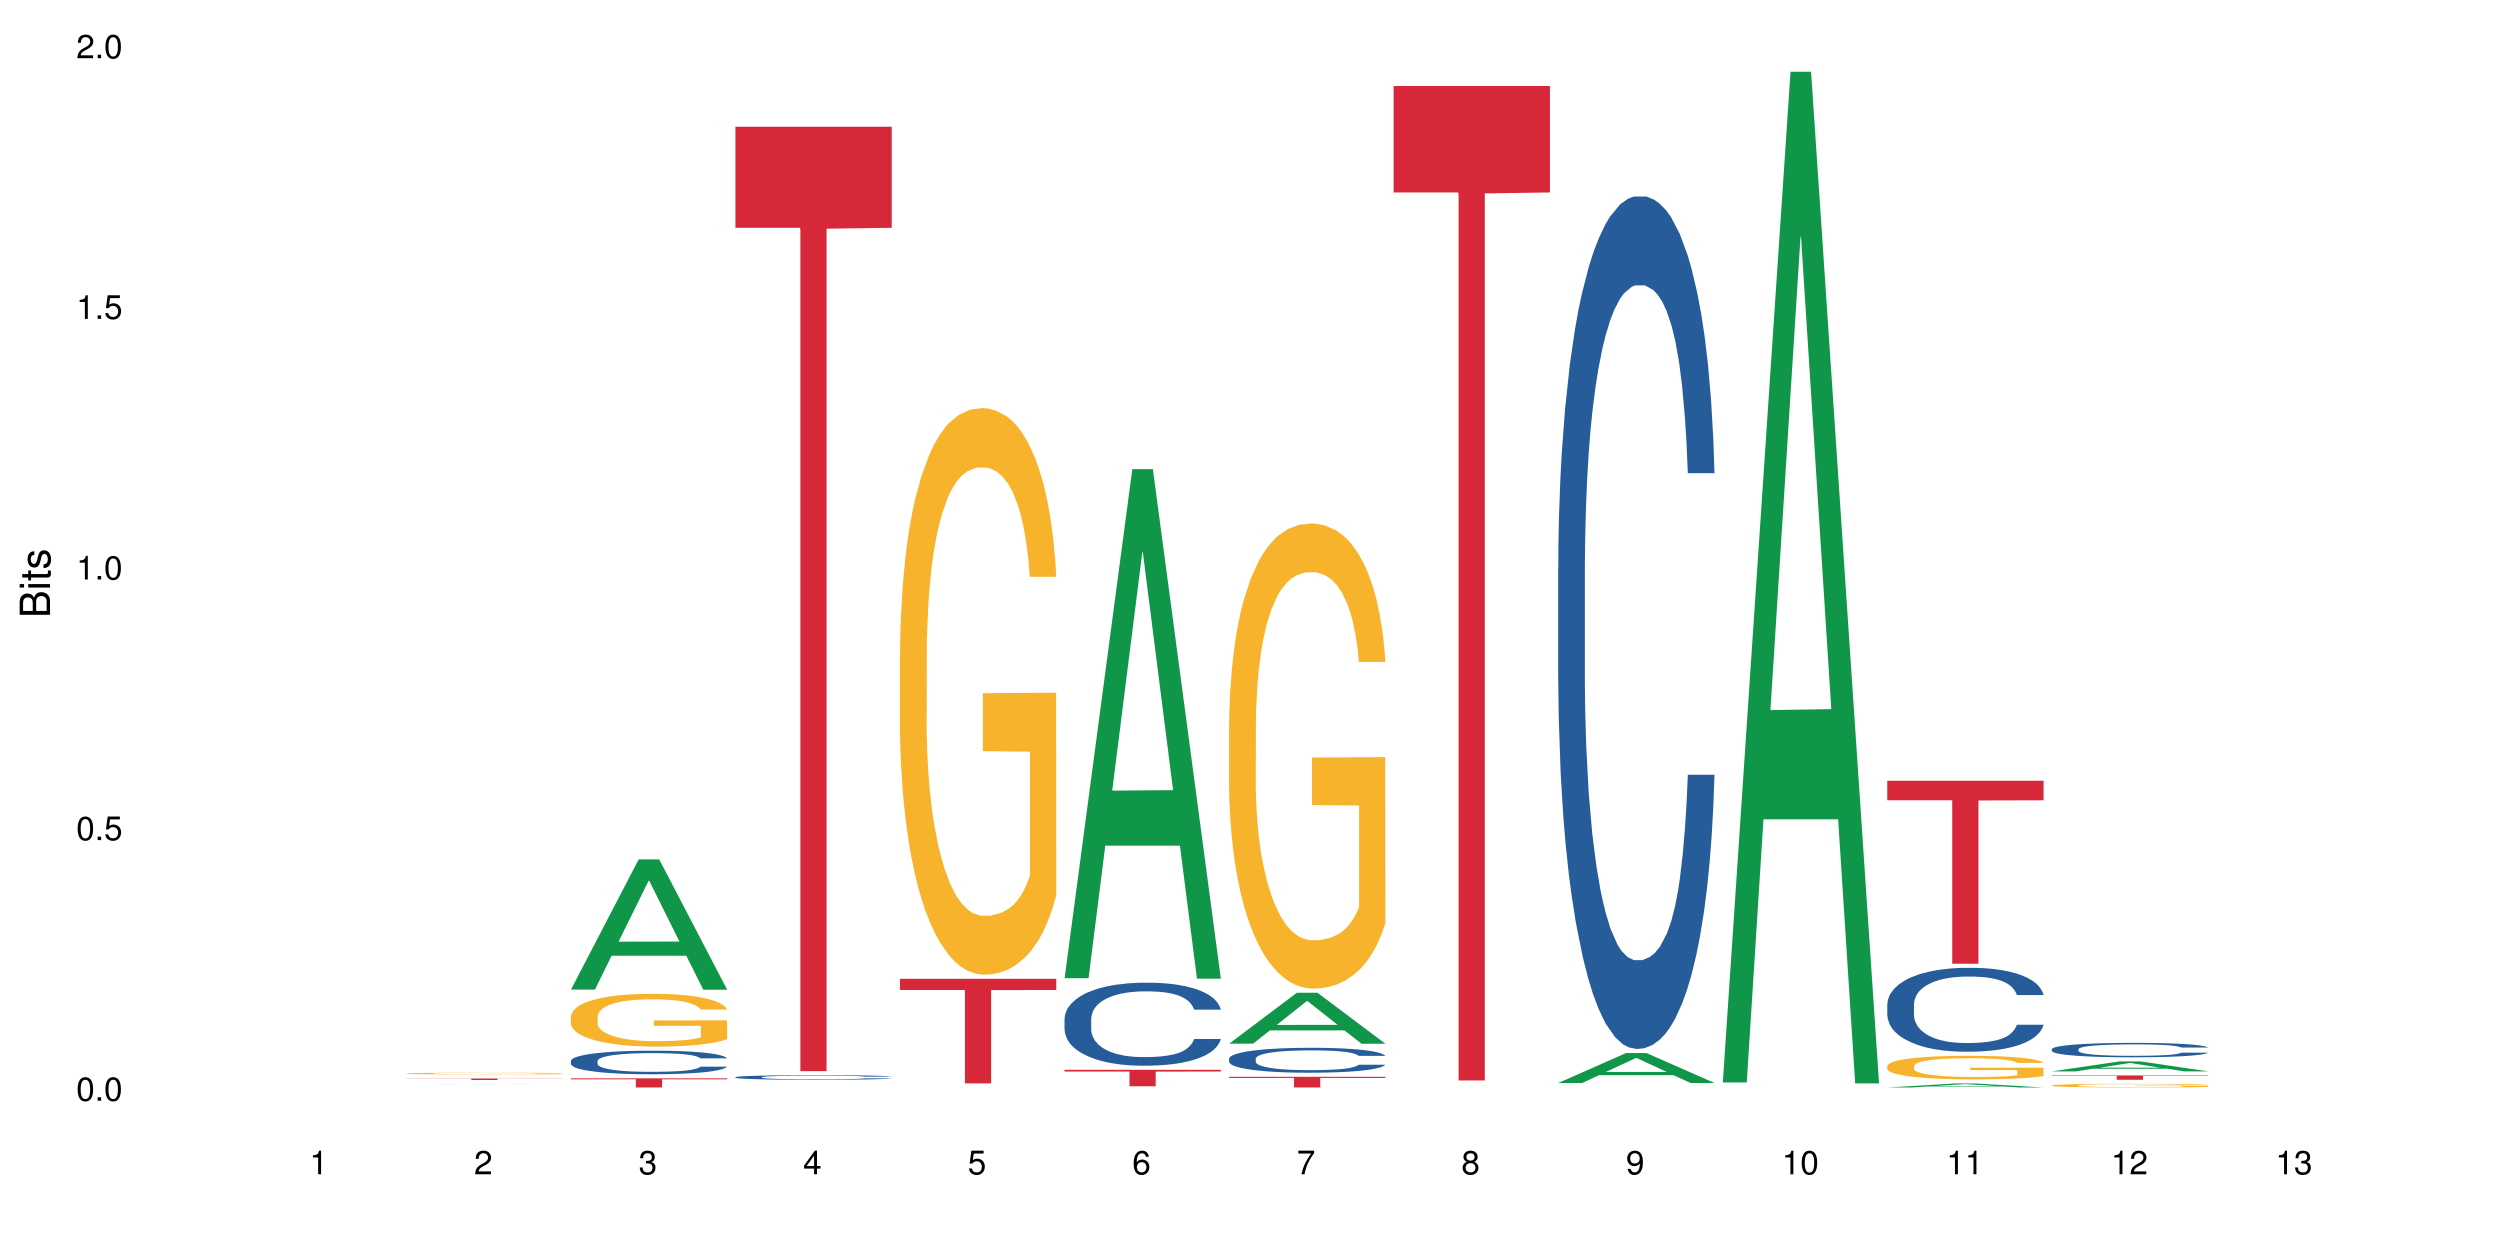<?xml version="1.0" encoding="UTF-8"?>
<svg xmlns="http://www.w3.org/2000/svg" xmlns:xlink="http://www.w3.org/1999/xlink" width="720pt" height="360pt" viewBox="0 0 720 360" version="1.1">
<defs>
<g>
<symbol overflow="visible" id="glyph0-0">
<path style="stroke:none;" d=""/>
</symbol>
<symbol overflow="visible" id="glyph0-1">
<path style="stroke:none;" d="M 2.641 -6.797 C 2 -6.797 1.422 -6.531 1.078 -6.047 C 0.641 -5.453 0.406 -4.547 0.406 -3.297 C 0.406 -1 1.188 0.219 2.641 0.219 C 4.078 0.219 4.859 -1 4.859 -3.234 C 4.859 -4.562 4.656 -5.438 4.203 -6.047 C 3.844 -6.531 3.281 -6.797 2.641 -6.797 Z M 2.641 -6.047 C 3.547 -6.047 4 -5.125 4 -3.312 C 4 -1.375 3.562 -0.484 2.625 -0.484 C 1.734 -0.484 1.281 -1.422 1.281 -3.281 C 1.281 -5.141 1.734 -6.047 2.641 -6.047 Z M 2.641 -6.047 "/>
</symbol>
<symbol overflow="visible" id="glyph0-2">
<path style="stroke:none;" d="M 1.828 -1 L 0.828 -1 L 0.828 0 L 1.828 0 Z M 1.828 -1 "/>
</symbol>
<symbol overflow="visible" id="glyph0-3">
<path style="stroke:none;" d="M 4.562 -6.797 L 1.062 -6.797 L 0.547 -3.094 L 1.328 -3.094 C 1.719 -3.562 2.047 -3.734 2.578 -3.734 C 3.484 -3.734 4.062 -3.109 4.062 -2.094 C 4.062 -1.125 3.484 -0.531 2.578 -0.531 C 1.828 -0.531 1.375 -0.906 1.188 -1.672 L 0.328 -1.672 C 0.453 -1.109 0.547 -0.844 0.75 -0.594 C 1.125 -0.078 1.828 0.219 2.594 0.219 C 3.969 0.219 4.922 -0.781 4.922 -2.219 C 4.922 -3.562 4.031 -4.484 2.719 -4.484 C 2.25 -4.484 1.859 -4.359 1.469 -4.062 L 1.734 -5.969 L 4.562 -5.969 Z M 4.562 -6.797 "/>
</symbol>
<symbol overflow="visible" id="glyph0-4">
<path style="stroke:none;" d="M 2.484 -4.844 L 2.484 0 L 3.328 0 L 3.328 -6.797 L 2.766 -6.797 C 2.469 -5.75 2.281 -5.609 0.984 -5.453 L 0.984 -4.844 Z M 2.484 -4.844 "/>
</symbol>
<symbol overflow="visible" id="glyph0-5">
<path style="stroke:none;" d="M 4.859 -0.828 L 1.281 -0.828 C 1.359 -1.391 1.672 -1.75 2.5 -2.234 L 3.469 -2.75 C 4.406 -3.266 4.906 -3.969 4.906 -4.812 C 4.906 -5.375 4.672 -5.906 4.266 -6.266 C 3.859 -6.625 3.375 -6.797 2.719 -6.797 C 1.859 -6.797 1.219 -6.5 0.844 -5.922 C 0.609 -5.562 0.5 -5.125 0.484 -4.438 L 1.328 -4.438 C 1.359 -4.906 1.406 -5.188 1.531 -5.406 C 1.75 -5.812 2.188 -6.062 2.703 -6.062 C 3.469 -6.062 4.031 -5.516 4.031 -4.781 C 4.031 -4.25 3.719 -3.797 3.125 -3.438 L 2.234 -2.938 C 0.812 -2.141 0.406 -1.5 0.328 0 L 4.859 0 Z M 4.859 -0.828 "/>
</symbol>
<symbol overflow="visible" id="glyph0-6">
<path style="stroke:none;" d="M 2.125 -3.125 L 2.578 -3.125 C 3.516 -3.125 3.984 -2.703 3.984 -1.891 C 3.984 -1.031 3.469 -0.531 2.578 -0.531 C 1.656 -0.531 1.203 -0.984 1.156 -1.969 L 0.312 -1.969 C 0.344 -1.422 0.438 -1.078 0.609 -0.766 C 0.953 -0.109 1.625 0.219 2.547 0.219 C 3.953 0.219 4.859 -0.609 4.859 -1.906 C 4.859 -2.766 4.516 -3.25 3.703 -3.516 C 4.344 -3.766 4.656 -4.25 4.656 -4.938 C 4.656 -6.109 3.875 -6.797 2.578 -6.797 C 1.203 -6.797 0.484 -6.047 0.453 -4.609 L 1.297 -4.609 C 1.312 -5.016 1.344 -5.25 1.453 -5.453 C 1.641 -5.828 2.062 -6.062 2.594 -6.062 C 3.344 -6.062 3.797 -5.625 3.797 -4.906 C 3.797 -4.422 3.609 -4.141 3.25 -3.984 C 3.016 -3.891 2.719 -3.844 2.125 -3.844 Z M 2.125 -3.125 "/>
</symbol>
<symbol overflow="visible" id="glyph0-7">
<path style="stroke:none;" d="M 3.141 -1.625 L 3.141 0 L 3.984 0 L 3.984 -1.625 L 4.984 -1.625 L 4.984 -2.391 L 3.984 -2.391 L 3.984 -6.797 L 3.359 -6.797 L 0.266 -2.516 L 0.266 -1.625 Z M 3.141 -2.391 L 1 -2.391 L 3.141 -5.359 Z M 3.141 -2.391 "/>
</symbol>
<symbol overflow="visible" id="glyph0-8">
<path style="stroke:none;" d="M 4.781 -5.031 C 4.609 -6.141 3.891 -6.797 2.844 -6.797 C 2.094 -6.797 1.422 -6.438 1.031 -5.828 C 0.609 -5.172 0.406 -4.344 0.406 -3.094 C 0.406 -1.953 0.578 -1.234 0.984 -0.625 C 1.359 -0.078 1.953 0.219 2.703 0.219 C 3.984 0.219 4.922 -0.734 4.922 -2.078 C 4.922 -3.344 4.062 -4.234 2.844 -4.234 C 2.172 -4.234 1.641 -3.969 1.281 -3.469 C 1.281 -5.125 1.828 -6.047 2.797 -6.047 C 3.391 -6.047 3.797 -5.672 3.938 -5.031 Z M 2.734 -3.484 C 3.547 -3.484 4.062 -2.922 4.062 -2 C 4.062 -1.156 3.484 -0.531 2.703 -0.531 C 1.922 -0.531 1.328 -1.188 1.328 -2.047 C 1.328 -2.891 1.906 -3.484 2.734 -3.484 Z M 2.734 -3.484 "/>
</symbol>
<symbol overflow="visible" id="glyph0-9">
<path style="stroke:none;" d="M 4.984 -6.797 L 0.438 -6.797 L 0.438 -5.969 L 4.109 -5.969 C 2.5 -3.656 1.828 -2.234 1.328 0 L 2.219 0 C 2.594 -2.172 3.453 -4.047 4.984 -6.094 Z M 4.984 -6.797 "/>
</symbol>
<symbol overflow="visible" id="glyph0-10">
<path style="stroke:none;" d="M 3.75 -3.578 C 4.453 -4 4.688 -4.344 4.688 -4.984 C 4.688 -6.047 3.844 -6.797 2.641 -6.797 C 1.438 -6.797 0.594 -6.047 0.594 -4.984 C 0.594 -4.359 0.828 -4.016 1.516 -3.578 C 0.734 -3.203 0.359 -2.641 0.359 -1.891 C 0.359 -0.641 1.297 0.219 2.641 0.219 C 3.984 0.219 4.922 -0.641 4.922 -1.875 C 4.922 -2.641 4.531 -3.203 3.75 -3.578 Z M 2.641 -6.047 C 3.359 -6.047 3.812 -5.625 3.812 -4.969 C 3.812 -4.344 3.344 -3.922 2.641 -3.922 C 1.922 -3.922 1.453 -4.344 1.453 -4.984 C 1.453 -5.625 1.922 -6.047 2.641 -6.047 Z M 2.641 -3.203 C 3.484 -3.203 4.062 -2.672 4.062 -1.875 C 4.062 -1.062 3.484 -0.531 2.625 -0.531 C 1.797 -0.531 1.219 -1.078 1.219 -1.875 C 1.219 -2.672 1.797 -3.203 2.641 -3.203 Z M 2.641 -3.203 "/>
</symbol>
<symbol overflow="visible" id="glyph0-11">
<path style="stroke:none;" d="M 0.516 -1.547 C 0.672 -0.438 1.406 0.219 2.438 0.219 C 3.188 0.219 3.859 -0.141 4.266 -0.75 C 4.688 -1.406 4.891 -2.25 4.891 -3.484 C 4.891 -4.625 4.703 -5.359 4.312 -5.953 C 3.938 -6.5 3.344 -6.797 2.594 -6.797 C 1.297 -6.797 0.359 -5.844 0.359 -4.516 C 0.359 -3.25 1.234 -2.344 2.453 -2.344 C 3.094 -2.344 3.562 -2.578 4.016 -3.109 C 4 -1.453 3.469 -0.531 2.5 -0.531 C 1.906 -0.531 1.484 -0.906 1.359 -1.547 Z M 2.578 -6.062 C 3.375 -6.062 3.969 -5.406 3.969 -4.531 C 3.969 -3.688 3.375 -3.094 2.547 -3.094 C 1.734 -3.094 1.234 -3.672 1.234 -4.578 C 1.234 -5.438 1.797 -6.062 2.578 -6.062 Z M 2.578 -6.062 "/>
</symbol>
<symbol overflow="visible" id="glyph1-0">
<path style="stroke:none;" d=""/>
</symbol>
<symbol overflow="visible" id="glyph1-1">
<path style="stroke:none;" d="M 0 -0.953 L 0 -4.891 C 0 -5.719 -0.234 -6.344 -0.734 -6.797 C -1.188 -7.234 -1.812 -7.469 -2.5 -7.469 C -3.547 -7.469 -4.188 -7 -4.625 -5.875 C -4.984 -6.672 -5.641 -7.094 -6.531 -7.094 C -7.156 -7.094 -7.734 -6.859 -8.141 -6.391 C -8.562 -5.938 -8.75 -5.344 -8.75 -4.5 L -8.75 -0.953 Z M -4.984 -2.062 L -7.766 -2.062 L -7.766 -4.219 C -7.766 -4.844 -7.688 -5.203 -7.453 -5.5 C -7.219 -5.812 -6.859 -5.969 -6.375 -5.969 C -5.906 -5.969 -5.531 -5.812 -5.297 -5.5 C -5.062 -5.203 -4.984 -4.844 -4.984 -4.219 Z M -0.984 -2.062 L -4 -2.062 L -4 -4.781 C -4 -5.328 -3.859 -5.688 -3.578 -5.953 C -3.297 -6.219 -2.922 -6.359 -2.484 -6.359 C -2.062 -6.359 -1.688 -6.219 -1.406 -5.953 C -1.109 -5.688 -0.984 -5.328 -0.984 -4.781 Z M -0.984 -2.062 "/>
</symbol>
<symbol overflow="visible" id="glyph1-2">
<path style="stroke:none;" d="M -6.281 -1.797 L -6.281 -0.797 L 0 -0.797 L 0 -1.797 Z M -8.75 -1.797 L -8.75 -0.797 L -7.484 -0.797 L -7.484 -1.797 Z M -8.75 -1.797 "/>
</symbol>
<symbol overflow="visible" id="glyph1-3">
<path style="stroke:none;" d="M -6.281 -3.047 L -6.281 -2.016 L -8.016 -2.016 L -8.016 -1.016 L -6.281 -1.016 L -6.281 -0.172 L -5.469 -0.172 L -5.469 -1.016 L -0.719 -1.016 C -0.078 -1.016 0.281 -1.453 0.281 -2.234 C 0.281 -2.469 0.25 -2.719 0.188 -3.047 L -0.641 -3.047 C -0.609 -2.922 -0.594 -2.766 -0.594 -2.562 C -0.594 -2.141 -0.719 -2.016 -1.156 -2.016 L -5.469 -2.016 L -5.469 -3.047 Z M -6.281 -3.047 "/>
</symbol>
<symbol overflow="visible" id="glyph1-4">
<path style="stroke:none;" d="M -4.531 -5.25 C -5.766 -5.25 -6.469 -4.422 -6.469 -2.969 C -6.469 -1.516 -5.719 -0.562 -4.547 -0.562 C -3.562 -0.562 -3.094 -1.062 -2.734 -2.562 L -2.516 -3.484 C -2.344 -4.188 -2.094 -4.469 -1.625 -4.469 C -1.047 -4.469 -0.641 -3.875 -0.641 -3 C -0.641 -2.453 -0.797 -2 -1.062 -1.75 C -1.25 -1.594 -1.422 -1.531 -1.875 -1.469 L -1.875 -0.406 C -0.422 -0.453 0.281 -1.266 0.281 -2.922 C 0.281 -4.5 -0.5 -5.516 -1.719 -5.516 C -2.656 -5.516 -3.172 -4.984 -3.469 -3.734 L -3.703 -2.766 C -3.891 -1.953 -4.156 -1.609 -4.594 -1.609 C -5.172 -1.609 -5.547 -2.125 -5.547 -2.938 C -5.547 -3.75 -5.203 -4.172 -4.531 -4.203 Z M -4.531 -5.25 "/>
</symbol>
</g>
</defs>
<g id="surface112183">
<rect x="0" y="0" width="720" height="360" style="fill:rgb(100%,100%,100%);fill-opacity:1;stroke:none;"/>
<path style=" stroke:none;fill-rule:nonzero;fill:rgb(6.275%,58.824%,28.235%);fill-opacity:1;" d="M 117.02 312.258 L 117.066 312.258 L 136.547 312.219 L 142.465 312.219 L 162.039 312.258 L 155.164 312.258 L 150.258 312.246 L 128.758 312.246 L 123.945 312.258 L 117.02 312.258 L 130.824 312.242 L 148.285 312.242 L 139.578 312.227 L 139.387 312.227 L 130.777 312.242 L 130.824 312.242 Z M 117.02 312.258 "/>
<path style=" stroke:none;fill-rule:nonzero;fill:rgb(96.863%,70.196%,16.863%);fill-opacity:1;" d="M 117.02 309.152 L 117.074 309.152 L 117.074 309.145 L 117.293 309.121 L 117.844 309.094 L 118.559 309.07 L 119.324 309.055 L 119.82 309.043 L 120.645 309.031 L 121.355 309.02 L 123.168 309 L 125.477 308.98 L 126.738 308.973 L 128.164 308.965 L 130.195 308.957 L 131.129 308.953 L 133.984 308.945 L 137.223 308.941 L 144.691 308.941 L 147.766 308.945 L 149.523 308.953 L 150.895 308.957 L 152.324 308.961 L 154.078 308.973 L 155.727 308.98 L 157.043 308.992 L 158.363 309.008 L 159.461 309.02 L 160.395 309.035 L 161.219 309.055 L 161.711 309.07 L 162.039 309.09 L 154.41 309.09 L 153.969 309.07 L 153.477 309.059 L 152.652 309.043 L 151.828 309.035 L 151.004 309.023 L 149.469 309.012 L 148.148 309.008 L 146.504 309 L 144.91 308.996 L 143.098 308.992 L 139.09 308.992 L 136.457 308.996 L 134.918 309 L 133.82 309.004 L 132.281 309.008 L 131.352 309.016 L 130.801 309.02 L 129.152 309.031 L 128.055 309.047 L 127.453 309.055 L 126.684 309.066 L 126.133 309.078 L 125.531 309.098 L 125.199 309.113 L 124.762 309.141 L 124.707 309.223 L 124.871 309.242 L 125.199 309.262 L 125.641 309.277 L 126.297 309.293 L 126.957 309.309 L 128.109 309.324 L 129.098 309.336 L 129.867 309.344 L 131.352 309.355 L 131.953 309.359 L 133.383 309.367 L 134.863 309.375 L 136.676 309.379 L 138.047 309.383 L 140.246 309.387 L 143.043 309.387 L 146.34 309.383 L 148.426 309.379 L 149.852 309.375 L 150.785 309.371 L 151.938 309.367 L 152.762 309.363 L 153.531 309.359 L 154.465 309.352 L 154.465 309.242 L 140.902 309.242 L 140.902 309.191 L 161.984 309.191 L 162.039 309.367 L 160.887 309.379 L 159.461 309.391 L 158.086 309.402 L 156.66 309.41 L 154.629 309.418 L 152.98 309.422 L 150.457 309.43 L 148.148 309.434 L 145.734 309.438 L 138.816 309.438 L 136.402 309.434 L 134.48 309.43 L 132.723 309.426 L 130.965 309.418 L 128.77 309.41 L 127.34 309.402 L 125.859 309.395 L 124.379 309.383 L 123.059 309.371 L 121.301 309.348 L 120.367 309.336 L 119.492 309.32 L 118.832 309.305 L 118.227 309.289 L 117.789 309.273 L 117.348 309.254 L 117.129 309.238 L 117.02 309.223 Z M 117.02 309.152 "/>
<path style=" stroke:none;fill-rule:nonzero;fill:rgb(83.922%,15.686%,22.353%);fill-opacity:1;" d="M 117.02 310.613 L 162.039 310.613 L 162.039 310.66 L 143.277 310.66 L 143.277 311.047 L 135.73 311.047 L 135.73 310.66 L 117.02 310.66 Z M 117.02 310.613 "/>
<path style=" stroke:none;fill-rule:nonzero;fill:rgb(6.275%,58.824%,28.235%);fill-opacity:1;" d="M 164.41 285.012 L 164.457 284.977 L 183.938 247.508 L 189.855 247.508 L 209.43 285.047 L 202.555 285.047 L 197.648 275.246 L 176.148 275.246 L 171.336 285.012 L 164.41 285.012 L 178.215 271.195 L 195.676 271.16 L 186.969 253.641 L 186.871 253.605 L 186.777 253.711 L 178.168 271.16 L 178.215 271.195 Z M 164.41 285.012 "/>
<path style=" stroke:none;fill-rule:nonzero;fill:rgb(14.51%,36.078%,60%);fill-opacity:1;" d="M 164.41 305.555 L 164.465 305.547 L 164.465 305.398 L 164.629 305.164 L 165.016 304.867 L 165.398 304.66 L 166.387 304.297 L 167.758 303.941 L 169.188 303.668 L 170.23 303.508 L 171.164 303.383 L 173.305 303.156 L 174.676 303.035 L 176.16 302.93 L 177.973 302.824 L 179.289 302.766 L 182.254 302.664 L 184.449 302.621 L 186.152 302.602 L 189.832 302.602 L 192.027 302.629 L 193.621 302.66 L 195.375 302.707 L 196.859 302.766 L 199.438 302.898 L 201.746 303.074 L 202.789 303.172 L 204.434 303.363 L 205.699 303.551 L 206.578 303.711 L 207.566 303.941 L 208.441 304.219 L 209.102 304.535 L 209.43 304.805 L 201.746 304.805 L 201.359 304.555 L 200.922 304.363 L 200.098 304.109 L 199.273 303.93 L 198.121 303.75 L 197.078 303.633 L 195.652 303.516 L 194.387 303.441 L 193.07 303.383 L 191.809 303.348 L 189.391 303.309 L 186.59 303.309 L 185.547 303.32 L 183.406 303.371 L 182.254 303.414 L 180.605 303.5 L 179.453 303.582 L 178.082 303.707 L 177.148 303.812 L 175.996 303.973 L 175.172 304.117 L 174.238 304.32 L 173.688 304.477 L 173.195 304.648 L 172.754 304.852 L 172.426 305.07 L 172.207 305.301 L 172.098 305.523 L 172.098 306.484 L 172.207 306.707 L 172.48 306.969 L 173.195 307.344 L 174.238 307.672 L 175.445 307.934 L 176.598 308.121 L 177.258 308.207 L 178.137 308.305 L 179.508 308.43 L 181.484 308.555 L 182.637 308.602 L 184.395 308.652 L 186.207 308.68 L 188.621 308.68 L 190.766 308.652 L 192.191 308.621 L 193.676 308.574 L 195.707 308.469 L 196.969 308.367 L 198.066 308.25 L 198.891 308.133 L 199.438 308.031 L 200.262 307.84 L 200.922 307.629 L 201.414 307.414 L 201.746 307.203 L 209.43 307.203 L 209.102 307.449 L 208.609 307.691 L 208.113 307.871 L 207.344 308.09 L 206.465 308.281 L 205.203 308.5 L 204.16 308.641 L 202.789 308.797 L 201.523 308.914 L 200.152 309.02 L 198.121 309.145 L 196.805 309.203 L 195.375 309.262 L 193.676 309.309 L 191.531 309.355 L 189.227 309.379 L 187.086 309.383 L 184.781 309.371 L 183.078 309.348 L 180.828 309.293 L 178.027 309.18 L 175.996 309.062 L 174.402 308.945 L 173.031 308.82 L 171.492 308.652 L 169.516 308.379 L 168.309 308.168 L 167.484 307.996 L 166.551 307.754 L 165.895 307.539 L 165.125 307.191 L 164.574 306.75 L 164.41 306.41 Z M 164.41 305.555 "/>
<path style=" stroke:none;fill-rule:nonzero;fill:rgb(96.863%,70.196%,16.863%);fill-opacity:1;" d="M 164.41 292.734 L 164.465 292.719 L 164.465 292.441 L 164.684 291.816 L 165.234 290.957 L 165.949 290.25 L 166.715 289.691 L 167.211 289.402 L 168.035 288.984 L 168.746 288.68 L 170.559 288.055 L 172.867 287.473 L 174.129 287.223 L 175.555 286.984 L 177.586 286.723 L 178.52 286.625 L 181.375 286.402 L 184.613 286.262 L 188.184 286.223 L 189.832 286.234 L 192.082 286.289 L 195.156 286.441 L 196.914 286.582 L 198.285 286.723 L 199.715 286.902 L 201.469 287.18 L 203.117 287.512 L 204.434 287.848 L 205.754 288.262 L 206.852 288.707 L 207.785 289.191 L 208.609 289.777 L 209.102 290.262 L 209.43 290.75 L 201.801 290.75 L 201.359 290.262 L 200.867 289.887 L 200.043 289.43 L 199.219 289.098 L 198.395 288.832 L 196.859 288.473 L 195.539 288.25 L 193.895 288.055 L 192.301 287.93 L 190.488 287.848 L 189.391 287.816 L 186.48 287.816 L 183.848 287.914 L 182.309 288.027 L 181.211 288.137 L 179.672 288.348 L 178.742 288.512 L 178.191 288.625 L 176.543 289.055 L 175.445 289.441 L 174.844 289.707 L 174.074 290.125 L 173.523 290.5 L 172.922 291.055 L 172.59 291.469 L 172.152 292.414 L 172.098 294.914 L 172.262 295.441 L 172.59 296.012 L 173.031 296.512 L 173.688 297.039 L 174.348 297.441 L 175.5 297.984 L 176.488 298.344 L 177.258 298.582 L 178.742 298.957 L 179.344 299.082 L 180.773 299.332 L 182.254 299.523 L 184.066 299.691 L 185.438 299.773 L 187.633 299.844 L 190.434 299.844 L 193.73 299.762 L 195.816 299.648 L 197.242 299.539 L 198.176 299.441 L 199.328 299.289 L 200.152 299.148 L 200.922 298.996 L 201.855 298.762 L 201.855 295.441 L 188.293 295.43 L 188.293 293.875 L 209.375 293.859 L 209.43 299.289 L 208.277 299.664 L 206.852 300.023 L 205.477 300.305 L 204.051 300.539 L 202.02 300.805 L 200.371 300.969 L 197.848 301.164 L 195.539 301.289 L 193.125 301.371 L 190.984 301.414 L 188.457 301.43 L 186.207 301.398 L 183.793 301.316 L 181.871 301.207 L 180.113 301.066 L 178.355 300.887 L 176.16 300.594 L 174.73 300.359 L 173.25 300.066 L 171.766 299.719 L 170.449 299.344 L 169.57 299.055 L 168.691 298.719 L 167.758 298.305 L 166.883 297.832 L 166.223 297.402 L 165.617 296.914 L 165.18 296.457 L 164.738 295.832 L 164.52 295.332 L 164.41 294.902 Z M 164.41 292.734 "/>
<path style=" stroke:none;fill-rule:nonzero;fill:rgb(83.922%,15.686%,22.353%);fill-opacity:1;" d="M 164.41 310.559 L 209.43 310.559 L 209.43 310.84 L 190.668 310.844 L 190.668 313.195 L 183.117 313.195 L 183.117 310.848 L 183.008 310.84 L 164.41 310.84 Z M 164.41 310.559 "/>
<path style=" stroke:none;fill-rule:nonzero;fill:rgb(14.51%,36.078%,60%);fill-opacity:1;" d="M 211.801 310.227 L 211.855 310.227 L 211.855 310.195 L 212.02 310.152 L 212.406 310.094 L 212.789 310.055 L 213.777 309.98 L 215.148 309.914 L 216.578 309.859 L 217.621 309.828 L 218.555 309.805 L 220.695 309.758 L 222.066 309.734 L 223.551 309.715 L 225.363 309.695 L 226.68 309.684 L 229.645 309.664 L 231.84 309.656 L 233.543 309.652 L 237.223 309.652 L 239.418 309.656 L 241.012 309.664 L 242.766 309.672 L 244.25 309.684 L 246.828 309.711 L 249.137 309.742 L 250.18 309.762 L 251.824 309.801 L 253.09 309.836 L 253.969 309.867 L 254.957 309.914 L 255.832 309.969 L 256.492 310.027 L 256.82 310.082 L 249.137 310.082 L 248.75 310.031 L 248.312 309.996 L 247.488 309.945 L 246.664 309.91 L 245.512 309.875 L 244.469 309.852 L 243.043 309.828 L 241.777 309.816 L 240.461 309.805 L 239.199 309.797 L 236.781 309.789 L 233.98 309.789 L 232.938 309.793 L 230.797 309.801 L 229.645 309.809 L 227.996 309.828 L 226.844 309.844 L 225.473 309.867 L 224.539 309.887 L 223.387 309.918 L 222.562 309.945 L 221.629 309.988 L 221.078 310.016 L 220.586 310.051 L 220.145 310.09 L 219.816 310.133 L 219.598 310.18 L 219.488 310.223 L 219.488 310.41 L 219.598 310.453 L 219.871 310.504 L 220.586 310.578 L 221.629 310.641 L 222.836 310.691 L 223.988 310.727 L 224.648 310.746 L 225.527 310.766 L 226.898 310.789 L 228.875 310.812 L 230.027 310.824 L 231.785 310.832 L 233.598 310.836 L 236.012 310.836 L 238.156 310.832 L 239.582 310.828 L 241.066 310.816 L 243.098 310.797 L 244.359 310.777 L 245.457 310.754 L 246.281 310.73 L 246.828 310.711 L 247.652 310.672 L 248.312 310.633 L 248.805 310.59 L 249.137 310.551 L 256.82 310.551 L 256.492 310.598 L 256 310.645 L 255.504 310.68 L 254.734 310.723 L 253.855 310.758 L 252.594 310.801 L 251.551 310.828 L 250.18 310.859 L 248.914 310.883 L 247.543 310.902 L 245.512 310.93 L 244.195 310.941 L 242.766 310.949 L 241.066 310.961 L 238.922 310.969 L 236.617 310.973 L 234.477 310.977 L 232.172 310.973 L 230.469 310.969 L 228.219 310.957 L 225.418 310.934 L 223.387 310.914 L 221.793 310.891 L 220.422 310.863 L 218.883 310.832 L 216.906 310.777 L 215.699 310.738 L 214.875 310.703 L 213.941 310.656 L 213.285 310.613 L 212.516 310.547 L 211.965 310.461 L 211.801 310.395 Z M 211.801 310.227 "/>
<path style=" stroke:none;fill-rule:nonzero;fill:rgb(83.922%,15.686%,22.353%);fill-opacity:1;" d="M 211.801 36.496 L 256.82 36.496 L 256.82 65.609 L 238.059 65.863 L 238.059 308.477 L 230.508 308.477 L 230.508 66.121 L 230.398 65.609 L 211.801 65.609 Z M 211.801 36.496 "/>
<path style=" stroke:none;fill-rule:nonzero;fill:rgb(96.863%,70.196%,16.863%);fill-opacity:1;" d="M 259.191 187.422 L 259.246 187.273 L 259.246 184.293 L 259.465 177.586 L 260.016 168.348 L 260.73 160.746 L 261.496 154.785 L 261.992 151.656 L 262.816 147.184 L 263.527 143.906 L 265.34 137.199 L 267.648 130.941 L 268.91 128.258 L 270.336 125.723 L 272.367 122.891 L 273.301 121.848 L 276.156 119.465 L 279.395 117.973 L 282.965 117.527 L 284.613 117.676 L 286.863 118.273 L 289.938 119.91 L 291.695 121.402 L 293.066 122.891 L 294.496 124.828 L 296.25 127.809 L 297.898 131.387 L 299.215 134.965 L 300.535 139.434 L 301.633 144.203 L 302.566 149.422 L 303.391 155.68 L 303.883 160.895 L 304.211 166.113 L 296.582 166.113 L 296.141 160.895 L 295.648 156.871 L 294.824 151.953 L 294 148.375 L 293.176 145.547 L 291.641 141.672 L 290.32 139.285 L 288.676 137.199 L 287.082 135.859 L 285.27 134.965 L 284.172 134.664 L 281.262 134.664 L 278.629 135.711 L 277.09 136.902 L 275.992 138.094 L 274.453 140.328 L 273.52 142.117 L 272.973 143.309 L 271.324 147.93 L 270.227 152.102 L 269.625 154.934 L 268.855 159.406 L 268.305 163.43 L 267.703 169.391 L 267.371 173.859 L 266.934 183.996 L 266.879 210.82 L 267.043 216.484 L 267.371 222.594 L 267.812 227.961 L 268.469 233.621 L 269.129 237.945 L 270.281 243.758 L 271.27 247.633 L 272.039 250.164 L 273.52 254.188 L 274.125 255.531 L 275.555 258.215 L 277.035 260.301 L 278.848 262.086 L 280.219 262.98 L 282.414 263.727 L 285.215 263.727 L 288.512 262.832 L 290.598 261.641 L 292.023 260.449 L 292.957 259.406 L 294.109 257.766 L 294.934 256.277 L 295.703 254.637 L 296.637 252.102 L 296.637 216.484 L 283.074 216.336 L 283.074 199.645 L 304.156 199.496 L 304.211 257.766 L 303.059 261.789 L 301.633 265.664 L 300.258 268.645 L 298.832 271.18 L 296.801 274.012 L 295.152 275.797 L 292.629 277.887 L 290.32 279.227 L 287.906 280.121 L 285.766 280.566 L 283.238 280.715 L 280.988 280.418 L 278.574 279.523 L 276.652 278.332 L 274.895 276.844 L 273.137 274.906 L 270.941 271.773 L 269.512 269.242 L 268.031 266.113 L 266.547 262.387 L 265.23 258.363 L 264.352 255.23 L 263.473 251.656 L 262.539 247.184 L 261.664 242.117 L 261.004 237.496 L 260.398 232.281 L 259.961 227.363 L 259.52 220.656 L 259.301 215.293 L 259.191 210.672 Z M 259.191 187.422 "/>
<path style=" stroke:none;fill-rule:nonzero;fill:rgb(83.922%,15.686%,22.353%);fill-opacity:1;" d="M 259.191 281.891 L 304.211 281.891 L 304.211 285.117 L 285.449 285.145 L 285.449 312.016 L 277.898 312.016 L 277.898 285.172 L 277.789 285.117 L 259.191 285.117 Z M 259.191 281.891 "/>
<path style=" stroke:none;fill-rule:nonzero;fill:rgb(6.275%,58.824%,28.235%);fill-opacity:1;" d="M 306.582 281.719 L 306.629 281.578 L 326.109 135.102 L 332.027 135.102 L 351.602 281.855 L 344.727 281.855 L 339.82 243.547 L 318.32 243.547 L 313.508 281.719 L 306.582 281.719 L 320.387 227.699 L 337.848 227.562 L 329.141 159.078 L 329.043 158.938 L 328.949 159.352 L 320.34 227.562 L 320.387 227.699 Z M 306.582 281.719 "/>
<path style=" stroke:none;fill-rule:nonzero;fill:rgb(14.51%,36.078%,60%);fill-opacity:1;" d="M 306.582 293.426 L 306.637 293.406 L 306.637 292.883 L 306.801 292.051 L 307.188 291.004 L 307.57 290.281 L 308.559 288.992 L 309.93 287.75 L 311.359 286.785 L 312.402 286.219 L 313.336 285.781 L 315.477 284.973 L 316.848 284.559 L 318.332 284.188 L 320.145 283.816 L 321.461 283.598 L 324.426 283.25 L 326.621 283.094 L 328.324 283.031 L 332.004 283.031 L 334.199 283.117 L 335.789 283.227 L 337.547 283.402 L 339.031 283.598 L 341.609 284.078 L 343.918 284.691 L 344.961 285.039 L 346.605 285.715 L 347.871 286.371 L 348.75 286.941 L 349.738 287.75 L 350.613 288.73 L 351.273 289.844 L 351.602 290.785 L 343.918 290.785 L 343.531 289.91 L 343.094 289.234 L 342.27 288.336 L 341.445 287.703 L 340.293 287.07 L 339.25 286.656 L 337.824 286.242 L 336.559 285.98 L 335.242 285.781 L 333.98 285.652 L 331.562 285.52 L 328.762 285.52 L 327.719 285.562 L 325.578 285.738 L 324.426 285.891 L 322.777 286.195 L 321.625 286.48 L 320.254 286.918 L 319.32 287.289 L 318.168 287.855 L 317.344 288.359 L 316.41 289.082 L 315.859 289.625 L 315.367 290.238 L 314.926 290.961 L 314.598 291.723 L 314.379 292.531 L 314.27 293.32 L 314.27 296.703 L 314.379 297.492 L 314.652 298.41 L 315.367 299.742 L 316.41 300.898 L 317.617 301.816 L 318.77 302.473 L 319.43 302.777 L 320.309 303.125 L 321.68 303.562 L 323.656 304 L 324.809 304.176 L 326.566 304.352 L 328.379 304.438 L 330.793 304.438 L 332.938 304.352 L 334.363 304.242 L 335.848 304.066 L 337.879 303.695 L 339.141 303.344 L 340.238 302.93 L 341.062 302.516 L 341.609 302.164 L 342.434 301.488 L 343.094 300.746 L 343.586 299.98 L 343.918 299.238 L 351.602 299.238 L 351.273 300.113 L 350.781 300.965 L 350.285 301.598 L 349.516 302.363 L 348.637 303.039 L 347.375 303.805 L 346.332 304.305 L 344.961 304.852 L 343.695 305.266 L 342.324 305.641 L 340.293 306.074 L 338.977 306.293 L 337.547 306.492 L 335.848 306.664 L 333.703 306.82 L 331.398 306.906 L 329.258 306.926 L 326.953 306.883 L 325.25 306.797 L 323 306.602 L 320.199 306.207 L 318.168 305.793 L 316.574 305.375 L 315.203 304.941 L 313.664 304.352 L 311.688 303.391 L 310.48 302.645 L 309.656 302.035 L 308.723 301.184 L 308.066 300.418 L 307.297 299.195 L 306.746 297.645 L 306.582 296.441 Z M 306.582 293.426 "/>
<path style=" stroke:none;fill-rule:nonzero;fill:rgb(83.922%,15.686%,22.353%);fill-opacity:1;" d="M 306.582 308.102 L 351.602 308.102 L 351.602 308.609 L 332.84 308.613 L 332.84 312.836 L 325.289 312.836 L 325.289 308.617 L 325.18 308.609 L 306.582 308.609 Z M 306.582 308.102 "/>
<path style=" stroke:none;fill-rule:nonzero;fill:rgb(6.275%,58.824%,28.235%);fill-opacity:1;" d="M 353.973 300.582 L 354.02 300.57 L 373.5 285.902 L 379.418 285.902 L 398.992 300.598 L 392.117 300.598 L 387.211 296.762 L 365.707 296.762 L 360.898 300.582 L 353.973 300.582 L 367.777 295.176 L 385.238 295.16 L 376.531 288.301 L 376.434 288.289 L 376.34 288.328 L 367.73 295.16 L 367.777 295.176 Z M 353.973 300.582 "/>
<path style=" stroke:none;fill-rule:nonzero;fill:rgb(14.51%,36.078%,60%);fill-opacity:1;" d="M 353.973 304.891 L 354.027 304.887 L 354.027 304.727 L 354.191 304.48 L 354.578 304.164 L 354.961 303.949 L 355.949 303.562 L 357.32 303.188 L 358.75 302.898 L 359.793 302.73 L 360.727 302.598 L 362.867 302.355 L 364.238 302.23 L 365.723 302.121 L 367.535 302.008 L 368.852 301.941 L 371.816 301.836 L 374.012 301.793 L 375.715 301.773 L 379.395 301.773 L 381.59 301.797 L 383.18 301.832 L 384.938 301.883 L 386.422 301.941 L 389 302.086 L 391.309 302.27 L 392.352 302.375 L 393.996 302.578 L 395.262 302.773 L 396.141 302.945 L 397.129 303.188 L 398.004 303.484 L 398.664 303.816 L 398.992 304.098 L 391.309 304.098 L 390.922 303.836 L 390.484 303.633 L 389.66 303.363 L 388.836 303.176 L 387.684 302.984 L 386.641 302.859 L 385.211 302.734 L 383.949 302.656 L 382.633 302.598 L 381.371 302.559 L 378.953 302.52 L 376.152 302.52 L 375.109 302.531 L 372.969 302.586 L 371.816 302.629 L 370.168 302.723 L 369.016 302.809 L 367.645 302.938 L 366.711 303.051 L 365.559 303.219 L 364.734 303.371 L 363.801 303.586 L 363.25 303.75 L 362.758 303.934 L 362.316 304.152 L 361.988 304.379 L 361.77 304.621 L 361.66 304.859 L 361.66 305.875 L 361.77 306.109 L 362.043 306.387 L 362.758 306.785 L 363.801 307.133 L 365.008 307.41 L 366.16 307.605 L 366.82 307.695 L 367.699 307.801 L 369.07 307.934 L 371.047 308.062 L 372.199 308.117 L 373.957 308.168 L 375.77 308.195 L 378.184 308.195 L 380.328 308.168 L 381.754 308.137 L 383.238 308.082 L 385.27 307.973 L 386.531 307.867 L 387.629 307.742 L 388.453 307.617 L 389 307.512 L 389.824 307.309 L 390.484 307.086 L 390.977 306.859 L 391.309 306.637 L 398.992 306.637 L 398.664 306.898 L 398.172 307.152 L 397.676 307.344 L 396.906 307.57 L 396.027 307.773 L 394.766 308.004 L 393.723 308.156 L 392.352 308.32 L 391.086 308.445 L 389.715 308.555 L 387.684 308.688 L 386.367 308.75 L 384.938 308.812 L 383.238 308.863 L 381.094 308.91 L 378.789 308.934 L 376.648 308.941 L 374.344 308.93 L 372.641 308.902 L 370.391 308.844 L 367.59 308.727 L 365.559 308.602 L 363.965 308.477 L 362.594 308.344 L 361.055 308.168 L 359.078 307.879 L 357.871 307.656 L 357.047 307.473 L 356.113 307.219 L 355.453 306.988 L 354.688 306.621 L 354.137 306.156 L 353.973 305.797 Z M 353.973 304.891 "/>
<path style=" stroke:none;fill-rule:nonzero;fill:rgb(96.863%,70.196%,16.863%);fill-opacity:1;" d="M 353.973 208.137 L 354.027 208.012 L 354.027 205.566 L 354.246 200.059 L 354.797 192.473 L 355.512 186.234 L 356.277 181.34 L 356.773 178.77 L 357.598 175.102 L 358.309 172.41 L 360.121 166.902 L 362.43 161.766 L 363.691 159.562 L 365.117 157.484 L 367.148 155.156 L 368.082 154.301 L 370.938 152.344 L 374.176 151.121 L 377.746 150.754 L 379.395 150.875 L 381.645 151.363 L 384.719 152.711 L 386.477 153.934 L 387.848 155.156 L 389.277 156.75 L 391.031 159.195 L 392.68 162.133 L 393.996 165.066 L 395.316 168.738 L 396.414 172.652 L 397.348 176.938 L 398.172 182.074 L 398.664 186.355 L 398.992 190.641 L 391.363 190.641 L 390.922 186.355 L 390.43 183.055 L 389.605 179.016 L 388.781 176.078 L 387.957 173.754 L 386.422 170.574 L 385.102 168.617 L 383.457 166.902 L 381.863 165.801 L 380.051 165.066 L 378.953 164.824 L 376.043 164.824 L 373.41 165.68 L 371.871 166.66 L 370.773 167.637 L 369.234 169.473 L 368.301 170.941 L 367.754 171.918 L 366.105 175.711 L 365.008 179.137 L 364.406 181.465 L 363.637 185.133 L 363.086 188.438 L 362.484 193.332 L 362.152 197 L 361.715 205.32 L 361.66 227.344 L 361.824 231.992 L 362.152 237.012 L 362.594 241.414 L 363.25 246.062 L 363.91 249.613 L 365.062 254.383 L 366.051 257.566 L 366.82 259.645 L 368.301 262.949 L 368.906 264.051 L 370.332 266.25 L 371.816 267.965 L 373.629 269.434 L 375 270.168 L 377.195 270.777 L 379.996 270.777 L 383.293 270.043 L 385.379 269.066 L 386.805 268.086 L 387.738 267.23 L 388.891 265.883 L 389.715 264.66 L 390.484 263.316 L 391.418 261.234 L 391.418 231.992 L 377.855 231.871 L 377.855 218.168 L 398.938 218.047 L 398.992 265.883 L 397.84 269.188 L 396.414 272.367 L 395.039 274.816 L 393.613 276.895 L 391.582 279.219 L 389.934 280.688 L 387.41 282.402 L 385.102 283.504 L 382.688 284.238 L 380.547 284.605 L 378.02 284.727 L 375.77 284.48 L 373.355 283.746 L 371.434 282.77 L 369.676 281.547 L 367.918 279.953 L 365.723 277.387 L 364.293 275.305 L 362.812 272.734 L 361.328 269.676 L 360.012 266.375 L 359.133 263.805 L 358.254 260.867 L 357.32 257.199 L 356.441 253.039 L 355.785 249.246 L 355.18 244.961 L 354.742 240.926 L 354.301 235.418 L 354.082 231.016 L 353.973 227.223 Z M 353.973 208.137 "/>
<path style=" stroke:none;fill-rule:nonzero;fill:rgb(83.922%,15.686%,22.353%);fill-opacity:1;" d="M 353.973 310.117 L 398.992 310.117 L 398.992 310.445 L 380.23 310.449 L 380.23 313.195 L 372.68 313.195 L 372.68 310.453 L 372.57 310.445 L 353.973 310.445 Z M 353.973 310.117 "/>
<path style=" stroke:none;fill-rule:nonzero;fill:rgb(83.922%,15.686%,22.353%);fill-opacity:1;" d="M 401.363 24.773 L 446.383 24.773 L 446.383 55.43 L 427.621 55.699 L 427.621 311.172 L 420.07 311.172 L 420.07 55.969 L 419.961 55.43 L 401.363 55.43 Z M 401.363 24.773 "/>
<path style=" stroke:none;fill-rule:nonzero;fill:rgb(6.275%,58.824%,28.235%);fill-opacity:1;" d="M 448.754 311.898 L 448.801 311.891 L 468.281 303.285 L 474.199 303.285 L 493.773 311.906 L 486.898 311.906 L 481.992 309.656 L 460.488 309.656 L 455.68 311.898 L 448.754 311.898 L 462.559 308.727 L 480.02 308.719 L 471.312 304.695 L 471.215 304.688 L 471.121 304.711 L 462.512 308.719 L 462.559 308.727 Z M 448.754 311.898 "/>
<path style=" stroke:none;fill-rule:nonzero;fill:rgb(14.51%,36.078%,60%);fill-opacity:1;" d="M 448.754 163.426 L 448.809 163.199 L 448.809 157.816 L 448.973 149.289 L 449.359 138.516 L 449.742 131.109 L 450.73 117.871 L 452.102 105.078 L 453.531 95.203 L 454.574 89.371 L 455.508 84.883 L 457.648 76.578 L 459.02 72.312 L 460.504 68.5 L 462.316 64.684 L 463.633 62.441 L 466.598 58.852 L 468.793 57.277 L 470.496 56.605 L 474.176 56.605 L 476.371 57.504 L 477.961 58.625 L 479.719 60.422 L 481.203 62.441 L 483.781 67.379 L 486.09 73.66 L 487.133 77.25 L 488.777 84.207 L 490.043 90.941 L 490.918 96.773 L 491.906 105.078 L 492.785 115.176 L 493.445 126.621 L 493.773 136.273 L 486.09 136.273 L 485.703 127.297 L 485.266 120.34 L 484.441 111.137 L 483.617 104.629 L 482.465 98.121 L 481.422 93.859 L 479.992 89.594 L 478.73 86.902 L 477.414 84.883 L 476.152 83.535 L 473.734 82.188 L 470.934 82.188 L 469.891 82.637 L 467.75 84.434 L 466.598 86.004 L 464.949 89.145 L 463.797 92.062 L 462.426 96.551 L 461.492 100.367 L 460.34 106.199 L 459.516 111.363 L 458.582 118.77 L 458.031 124.379 L 457.539 130.66 L 457.098 138.066 L 456.77 145.922 L 456.551 154.227 L 456.441 162.305 L 456.441 197.086 L 456.551 205.168 L 456.824 214.59 L 457.539 228.281 L 458.582 240.176 L 459.789 249.598 L 460.941 256.332 L 461.602 259.473 L 462.48 263.062 L 463.852 267.551 L 465.828 272.039 L 466.98 273.836 L 468.738 275.633 L 470.551 276.527 L 472.965 276.527 L 475.109 275.633 L 476.535 274.508 L 478.016 272.715 L 480.051 268.898 L 481.312 265.309 L 482.41 261.043 L 483.234 256.781 L 483.781 253.191 L 484.605 246.234 L 485.266 238.602 L 485.758 230.75 L 486.09 223.117 L 493.773 223.117 L 493.445 232.094 L 492.953 240.848 L 492.457 247.355 L 491.688 255.211 L 490.809 262.168 L 489.547 270.02 L 488.504 275.184 L 487.133 280.793 L 485.867 285.059 L 484.496 288.871 L 482.465 293.359 L 481.148 295.605 L 479.719 297.625 L 478.016 299.418 L 475.875 300.988 L 473.57 301.887 L 471.43 302.113 L 469.125 301.664 L 467.422 300.766 L 465.172 298.746 L 462.371 294.707 L 460.34 290.441 L 458.746 286.18 L 457.375 281.691 L 455.836 275.633 L 453.859 265.758 L 452.652 258.129 L 451.828 251.844 L 450.895 243.09 L 450.234 235.238 L 449.469 222.672 L 448.918 206.738 L 448.754 194.395 Z M 448.754 163.426 "/>
<path style=" stroke:none;fill-rule:nonzero;fill:rgb(6.275%,58.824%,28.235%);fill-opacity:1;" d="M 496.145 311.746 L 496.191 311.473 L 515.672 20.664 L 521.59 20.664 L 541.164 312.02 L 534.289 312.02 L 529.383 235.969 L 507.879 235.969 L 503.07 311.746 L 496.145 311.746 L 509.949 204.504 L 527.41 204.23 L 518.703 68.266 L 518.605 67.992 L 518.512 68.812 L 509.902 204.23 L 509.949 204.504 Z M 496.145 311.746 "/>
<path style=" stroke:none;fill-rule:nonzero;fill:rgb(6.275%,58.824%,28.235%);fill-opacity:1;" d="M 543.535 313.195 L 543.582 313.195 L 563.062 312.043 L 568.98 312.043 L 588.555 313.195 L 581.676 313.195 L 576.773 312.895 L 555.27 312.895 L 550.461 313.195 L 543.535 313.195 L 557.34 312.77 L 574.801 312.77 L 566.094 312.23 L 565.996 312.23 L 565.902 312.234 L 557.293 312.77 L 557.34 312.77 Z M 543.535 313.195 "/>
<path style=" stroke:none;fill-rule:nonzero;fill:rgb(14.51%,36.078%,60%);fill-opacity:1;" d="M 543.535 289.25 L 543.59 289.23 L 543.59 288.699 L 543.754 287.859 L 544.141 286.801 L 544.523 286.07 L 545.512 284.77 L 546.883 283.508 L 548.312 282.539 L 549.355 281.965 L 550.289 281.52 L 552.43 280.703 L 553.801 280.285 L 555.285 279.91 L 557.098 279.535 L 558.414 279.312 L 561.379 278.961 L 563.574 278.805 L 565.277 278.738 L 568.957 278.738 L 571.152 278.828 L 572.742 278.938 L 574.5 279.113 L 575.984 279.312 L 578.562 279.797 L 580.871 280.418 L 581.914 280.77 L 583.559 281.453 L 584.824 282.117 L 585.699 282.691 L 586.688 283.508 L 587.566 284.504 L 588.227 285.629 L 588.555 286.578 L 580.871 286.578 L 580.484 285.695 L 580.047 285.012 L 579.223 284.105 L 578.398 283.465 L 577.246 282.824 L 576.203 282.406 L 574.773 281.984 L 573.512 281.719 L 572.195 281.52 L 570.934 281.391 L 568.516 281.258 L 565.715 281.258 L 564.672 281.301 L 562.531 281.477 L 561.379 281.633 L 559.73 281.941 L 558.578 282.227 L 557.207 282.668 L 556.273 283.047 L 555.121 283.621 L 554.297 284.129 L 553.363 284.855 L 552.812 285.41 L 552.32 286.027 L 551.879 286.754 L 551.551 287.527 L 551.332 288.344 L 551.223 289.141 L 551.223 292.562 L 551.332 293.359 L 551.605 294.285 L 552.32 295.633 L 553.363 296.805 L 554.57 297.73 L 555.723 298.395 L 556.383 298.703 L 557.262 299.059 L 558.633 299.5 L 560.609 299.941 L 561.762 300.117 L 563.52 300.293 L 565.332 300.383 L 567.746 300.383 L 569.887 300.293 L 571.316 300.184 L 572.797 300.008 L 574.828 299.633 L 576.094 299.277 L 577.191 298.859 L 578.016 298.438 L 578.562 298.086 L 579.387 297.402 L 580.047 296.648 L 580.539 295.875 L 580.871 295.125 L 588.555 295.125 L 588.227 296.008 L 587.73 296.871 L 587.238 297.512 L 586.469 298.285 L 585.59 298.969 L 584.328 299.742 L 583.285 300.25 L 581.914 300.801 L 580.648 301.223 L 579.277 301.598 L 577.246 302.039 L 575.93 302.258 L 574.5 302.457 L 572.797 302.637 L 570.656 302.789 L 568.352 302.879 L 566.211 302.898 L 563.902 302.855 L 562.203 302.766 L 559.949 302.57 L 557.152 302.172 L 555.121 301.75 L 553.527 301.332 L 552.156 300.891 L 550.617 300.293 L 548.641 299.32 L 547.434 298.57 L 546.609 297.953 L 545.676 297.09 L 545.016 296.32 L 544.25 295.082 L 543.699 293.516 L 543.535 292.301 Z M 543.535 289.25 "/>
<path style=" stroke:none;fill-rule:nonzero;fill:rgb(96.863%,70.196%,16.863%);fill-opacity:1;" d="M 543.535 306.984 L 543.59 306.977 L 543.59 306.855 L 543.809 306.574 L 544.359 306.191 L 545.07 305.875 L 545.84 305.625 L 546.336 305.496 L 547.16 305.309 L 547.871 305.172 L 549.684 304.895 L 551.988 304.633 L 553.254 304.523 L 554.68 304.418 L 556.711 304.297 L 557.645 304.254 L 560.5 304.156 L 563.738 304.094 L 567.309 304.074 L 568.957 304.082 L 571.207 304.105 L 574.281 304.176 L 576.039 304.234 L 577.41 304.297 L 578.84 304.379 L 580.594 304.504 L 582.242 304.652 L 583.559 304.801 L 584.879 304.988 L 585.977 305.184 L 586.91 305.402 L 587.73 305.664 L 588.227 305.879 L 588.555 306.098 L 580.926 306.098 L 580.484 305.879 L 579.992 305.711 L 579.168 305.508 L 578.344 305.359 L 577.52 305.242 L 575.984 305.078 L 574.664 304.98 L 573.02 304.895 L 571.426 304.84 L 569.613 304.801 L 568.516 304.789 L 565.605 304.789 L 562.973 304.832 L 561.434 304.883 L 560.336 304.93 L 558.797 305.023 L 557.863 305.098 L 557.316 305.148 L 555.668 305.34 L 554.57 305.516 L 553.965 305.633 L 553.199 305.816 L 552.648 305.984 L 552.047 306.234 L 551.715 306.422 L 551.277 306.844 L 551.223 307.957 L 551.387 308.195 L 551.715 308.449 L 552.156 308.672 L 552.812 308.906 L 553.473 309.086 L 554.625 309.328 L 555.613 309.492 L 556.383 309.598 L 557.863 309.766 L 558.469 309.82 L 559.895 309.93 L 561.379 310.02 L 563.191 310.094 L 564.562 310.129 L 566.758 310.16 L 569.559 310.16 L 572.852 310.125 L 574.941 310.074 L 576.367 310.023 L 577.301 309.98 L 578.453 309.914 L 579.277 309.852 L 580.047 309.781 L 580.98 309.676 L 580.98 308.195 L 567.418 308.188 L 567.418 307.492 L 588.5 307.488 L 588.555 309.914 L 587.402 310.082 L 585.977 310.242 L 584.602 310.367 L 583.176 310.473 L 581.145 310.59 L 579.496 310.664 L 576.973 310.75 L 574.664 310.805 L 572.25 310.844 L 570.109 310.863 L 567.582 310.867 L 565.332 310.855 L 562.914 310.82 L 560.996 310.77 L 559.238 310.707 L 557.48 310.625 L 555.285 310.496 L 553.855 310.391 L 552.375 310.262 L 550.891 310.105 L 549.574 309.938 L 548.695 309.809 L 547.816 309.66 L 546.883 309.473 L 546.004 309.262 L 545.348 309.07 L 544.742 308.852 L 544.305 308.648 L 543.863 308.367 L 543.645 308.145 L 543.535 307.953 Z M 543.535 306.984 "/>
<path style=" stroke:none;fill-rule:nonzero;fill:rgb(83.922%,15.686%,22.353%);fill-opacity:1;" d="M 543.535 224.844 L 588.555 224.844 L 588.555 230.484 L 569.793 230.535 L 569.793 277.562 L 562.242 277.562 L 562.242 230.586 L 562.133 230.484 L 543.535 230.484 Z M 543.535 224.844 "/>
<path style=" stroke:none;fill-rule:nonzero;fill:rgb(6.275%,58.824%,28.235%);fill-opacity:1;" d="M 590.926 308.555 L 590.973 308.551 L 610.453 305.68 L 616.371 305.68 L 635.945 308.555 L 629.066 308.555 L 624.164 307.805 L 602.66 307.805 L 597.852 308.555 L 590.926 308.555 L 604.73 307.492 L 622.191 307.492 L 613.484 306.148 L 613.387 306.145 L 613.293 306.152 L 604.684 307.492 L 604.73 307.492 Z M 590.926 308.555 "/>
<path style=" stroke:none;fill-rule:nonzero;fill:rgb(14.51%,36.078%,60%);fill-opacity:1;" d="M 590.926 302.16 L 590.98 302.156 L 590.98 302.062 L 591.145 301.918 L 591.531 301.738 L 591.914 301.613 L 592.902 301.387 L 594.273 301.172 L 595.703 301.004 L 596.746 300.906 L 597.68 300.828 L 599.82 300.688 L 601.191 300.617 L 602.676 300.555 L 604.488 300.488 L 605.805 300.449 L 608.77 300.391 L 610.965 300.363 L 612.668 300.352 L 616.348 300.352 L 618.543 300.367 L 620.133 300.387 L 621.891 300.418 L 623.375 300.449 L 625.953 300.535 L 628.262 300.641 L 629.305 300.699 L 630.949 300.82 L 632.215 300.934 L 633.09 301.031 L 634.078 301.172 L 634.957 301.344 L 635.617 301.535 L 635.945 301.699 L 628.262 301.699 L 627.875 301.547 L 627.438 301.43 L 626.613 301.273 L 625.789 301.164 L 624.637 301.055 L 623.594 300.98 L 622.164 300.91 L 620.902 300.863 L 619.586 300.828 L 618.324 300.809 L 615.906 300.785 L 613.105 300.785 L 612.062 300.793 L 609.922 300.824 L 608.77 300.848 L 607.121 300.902 L 605.969 300.953 L 604.598 301.027 L 603.664 301.09 L 602.512 301.191 L 601.688 301.277 L 600.754 301.402 L 600.203 301.496 L 599.711 301.605 L 599.27 301.73 L 598.941 301.863 L 598.723 302.004 L 598.613 302.141 L 598.613 302.727 L 598.723 302.863 L 598.996 303.023 L 599.711 303.254 L 600.754 303.457 L 601.961 303.617 L 603.113 303.73 L 603.773 303.781 L 604.652 303.844 L 606.023 303.918 L 608 303.996 L 609.152 304.027 L 610.91 304.055 L 612.723 304.07 L 615.137 304.07 L 617.277 304.055 L 618.707 304.039 L 620.188 304.008 L 622.219 303.941 L 623.484 303.883 L 624.582 303.809 L 625.406 303.738 L 625.953 303.676 L 626.777 303.559 L 627.438 303.43 L 627.93 303.297 L 628.262 303.168 L 635.945 303.168 L 635.617 303.32 L 635.121 303.469 L 634.629 303.578 L 633.859 303.711 L 632.98 303.828 L 631.719 303.961 L 630.676 304.047 L 629.305 304.145 L 628.039 304.215 L 626.668 304.281 L 624.637 304.355 L 623.32 304.395 L 621.891 304.43 L 620.188 304.457 L 618.047 304.484 L 615.742 304.5 L 613.602 304.504 L 611.293 304.496 L 609.594 304.48 L 607.34 304.445 L 604.543 304.379 L 602.512 304.309 L 600.918 304.234 L 599.547 304.16 L 598.008 304.055 L 596.031 303.891 L 594.824 303.762 L 594 303.652 L 593.066 303.504 L 592.406 303.371 L 591.641 303.16 L 591.09 302.891 L 590.926 302.684 Z M 590.926 302.16 "/>
<path style=" stroke:none;fill-rule:nonzero;fill:rgb(96.863%,70.196%,16.863%);fill-opacity:1;" d="M 590.926 312.594 L 590.98 312.594 L 590.98 312.574 L 591.199 312.531 L 591.75 312.469 L 592.461 312.422 L 593.23 312.383 L 593.727 312.363 L 594.551 312.332 L 595.262 312.312 L 597.074 312.27 L 599.379 312.227 L 600.645 312.211 L 602.07 312.195 L 604.102 312.176 L 605.035 312.168 L 607.891 312.152 L 611.129 312.145 L 614.699 312.141 L 616.348 312.145 L 618.598 312.145 L 621.672 312.156 L 623.43 312.168 L 624.801 312.176 L 626.23 312.188 L 627.984 312.207 L 629.633 312.23 L 630.949 312.254 L 632.27 312.281 L 633.367 312.312 L 634.301 312.348 L 635.121 312.387 L 635.617 312.422 L 635.945 312.457 L 628.316 312.457 L 627.875 312.422 L 627.383 312.395 L 626.559 312.363 L 625.734 312.34 L 624.91 312.324 L 623.375 312.297 L 622.055 312.281 L 620.41 312.27 L 618.816 312.262 L 617.004 312.254 L 612.996 312.254 L 610.363 312.258 L 608.824 312.266 L 607.727 312.273 L 606.188 312.289 L 605.254 312.301 L 604.707 312.309 L 603.059 312.34 L 601.961 312.363 L 601.355 312.383 L 600.59 312.414 L 600.039 312.438 L 599.434 312.477 L 599.105 312.504 L 598.668 312.57 L 598.613 312.746 L 598.777 312.781 L 599.105 312.82 L 599.547 312.855 L 600.203 312.891 L 600.863 312.918 L 602.016 312.957 L 603.004 312.98 L 603.773 313 L 605.254 313.023 L 605.859 313.031 L 607.285 313.051 L 608.77 313.062 L 610.582 313.074 L 611.953 313.082 L 614.148 313.086 L 616.949 313.086 L 620.242 313.082 L 622.332 313.074 L 623.758 313.066 L 624.691 313.059 L 625.844 313.047 L 626.668 313.039 L 627.438 313.027 L 628.371 313.012 L 628.371 312.781 L 614.809 312.781 L 614.809 312.672 L 635.891 312.672 L 635.945 313.047 L 634.793 313.074 L 633.367 313.098 L 631.992 313.117 L 630.566 313.133 L 628.535 313.152 L 626.887 313.164 L 624.363 313.176 L 622.055 313.188 L 619.641 313.191 L 617.5 313.195 L 612.723 313.195 L 610.305 313.188 L 608.387 313.18 L 606.629 313.172 L 604.871 313.16 L 602.676 313.137 L 601.246 313.121 L 599.766 313.102 L 598.281 313.078 L 596.965 313.051 L 596.086 313.031 L 595.207 313.008 L 594.273 312.98 L 593.395 312.945 L 592.738 312.918 L 592.133 312.883 L 591.695 312.852 L 591.254 312.809 L 591.035 312.773 L 590.926 312.742 Z M 590.926 312.594 "/>
<path style=" stroke:none;fill-rule:nonzero;fill:rgb(83.922%,15.686%,22.353%);fill-opacity:1;" d="M 590.926 309.73 L 635.945 309.73 L 635.945 309.863 L 617.184 309.863 L 617.184 310.969 L 609.633 310.969 L 609.633 309.863 L 590.926 309.863 Z M 590.926 309.73 "/>
<g style="fill:rgb(0%,0%,0%);fill-opacity:1;">
  <use xlink:href="#glyph0-1" x="21.957" y="317.019"/>
  <use xlink:href="#glyph0-2" x="27.291" y="317.019"/>
  <use xlink:href="#glyph0-1" x="29.958" y="317.019"/>
</g>
<g style="fill:rgb(0%,0%,0%);fill-opacity:1;">
  <use xlink:href="#glyph0-1" x="21.957" y="241.952"/>
  <use xlink:href="#glyph0-2" x="27.291" y="241.952"/>
  <use xlink:href="#glyph0-3" x="29.958" y="241.952"/>
</g>
<g style="fill:rgb(0%,0%,0%);fill-opacity:1;">
  <use xlink:href="#glyph0-4" x="21.957" y="166.89"/>
  <use xlink:href="#glyph0-2" x="27.291" y="166.89"/>
  <use xlink:href="#glyph0-1" x="29.958" y="166.89"/>
</g>
<g style="fill:rgb(0%,0%,0%);fill-opacity:1;">
  <use xlink:href="#glyph0-4" x="21.957" y="91.827"/>
  <use xlink:href="#glyph0-2" x="27.291" y="91.827"/>
  <use xlink:href="#glyph0-3" x="29.958" y="91.827"/>
</g>
<g style="fill:rgb(0%,0%,0%);fill-opacity:1;">
  <use xlink:href="#glyph0-5" x="21.957" y="16.761"/>
  <use xlink:href="#glyph0-2" x="27.291" y="16.761"/>
  <use xlink:href="#glyph0-1" x="29.958" y="16.761"/>
</g>
<g style="fill:rgb(0%,0%,0%);fill-opacity:1;">
  <use xlink:href="#glyph0-4" x="89.141" y="338.19"/>
</g>
<g style="fill:rgb(0%,0%,0%);fill-opacity:1;">
  <use xlink:href="#glyph0-5" x="136.531" y="338.19"/>
</g>
<g style="fill:rgb(0%,0%,0%);fill-opacity:1;">
  <use xlink:href="#glyph0-6" x="183.922" y="338.19"/>
</g>
<g style="fill:rgb(0%,0%,0%);fill-opacity:1;">
  <use xlink:href="#glyph0-7" x="231.312" y="338.19"/>
</g>
<g style="fill:rgb(0%,0%,0%);fill-opacity:1;">
  <use xlink:href="#glyph0-3" x="278.703" y="338.19"/>
</g>
<g style="fill:rgb(0%,0%,0%);fill-opacity:1;">
  <use xlink:href="#glyph0-8" x="326.094" y="338.19"/>
</g>
<g style="fill:rgb(0%,0%,0%);fill-opacity:1;">
  <use xlink:href="#glyph0-9" x="373.484" y="338.19"/>
</g>
<g style="fill:rgb(0%,0%,0%);fill-opacity:1;">
  <use xlink:href="#glyph0-10" x="420.875" y="338.19"/>
</g>
<g style="fill:rgb(0%,0%,0%);fill-opacity:1;">
  <use xlink:href="#glyph0-11" x="468.266" y="338.19"/>
</g>
<g style="fill:rgb(0%,0%,0%);fill-opacity:1;">
  <use xlink:href="#glyph0-4" x="513.156" y="338.19"/>
  <use xlink:href="#glyph0-1" x="518.49" y="338.19"/>
</g>
<g style="fill:rgb(0%,0%,0%);fill-opacity:1;">
  <use xlink:href="#glyph0-4" x="560.547" y="338.19"/>
  <use xlink:href="#glyph0-4" x="565.881" y="338.19"/>
</g>
<g style="fill:rgb(0%,0%,0%);fill-opacity:1;">
  <use xlink:href="#glyph0-4" x="607.938" y="338.19"/>
  <use xlink:href="#glyph0-5" x="613.271" y="338.19"/>
</g>
<g style="fill:rgb(0%,0%,0%);fill-opacity:1;">
  <use xlink:href="#glyph0-4" x="655.328" y="338.19"/>
  <use xlink:href="#glyph0-6" x="660.662" y="338.19"/>
</g>
<g style="fill:rgb(0%,0%,0%);fill-opacity:1;">
  <use xlink:href="#glyph1-1" x="14.412" y="178.016"/>
  <use xlink:href="#glyph1-2" x="14.412" y="170.012"/>
  <use xlink:href="#glyph1-3" x="14.412" y="167.348"/>
  <use xlink:href="#glyph1-4" x="14.412" y="164.012"/>
</g>
</g>
</svg>

